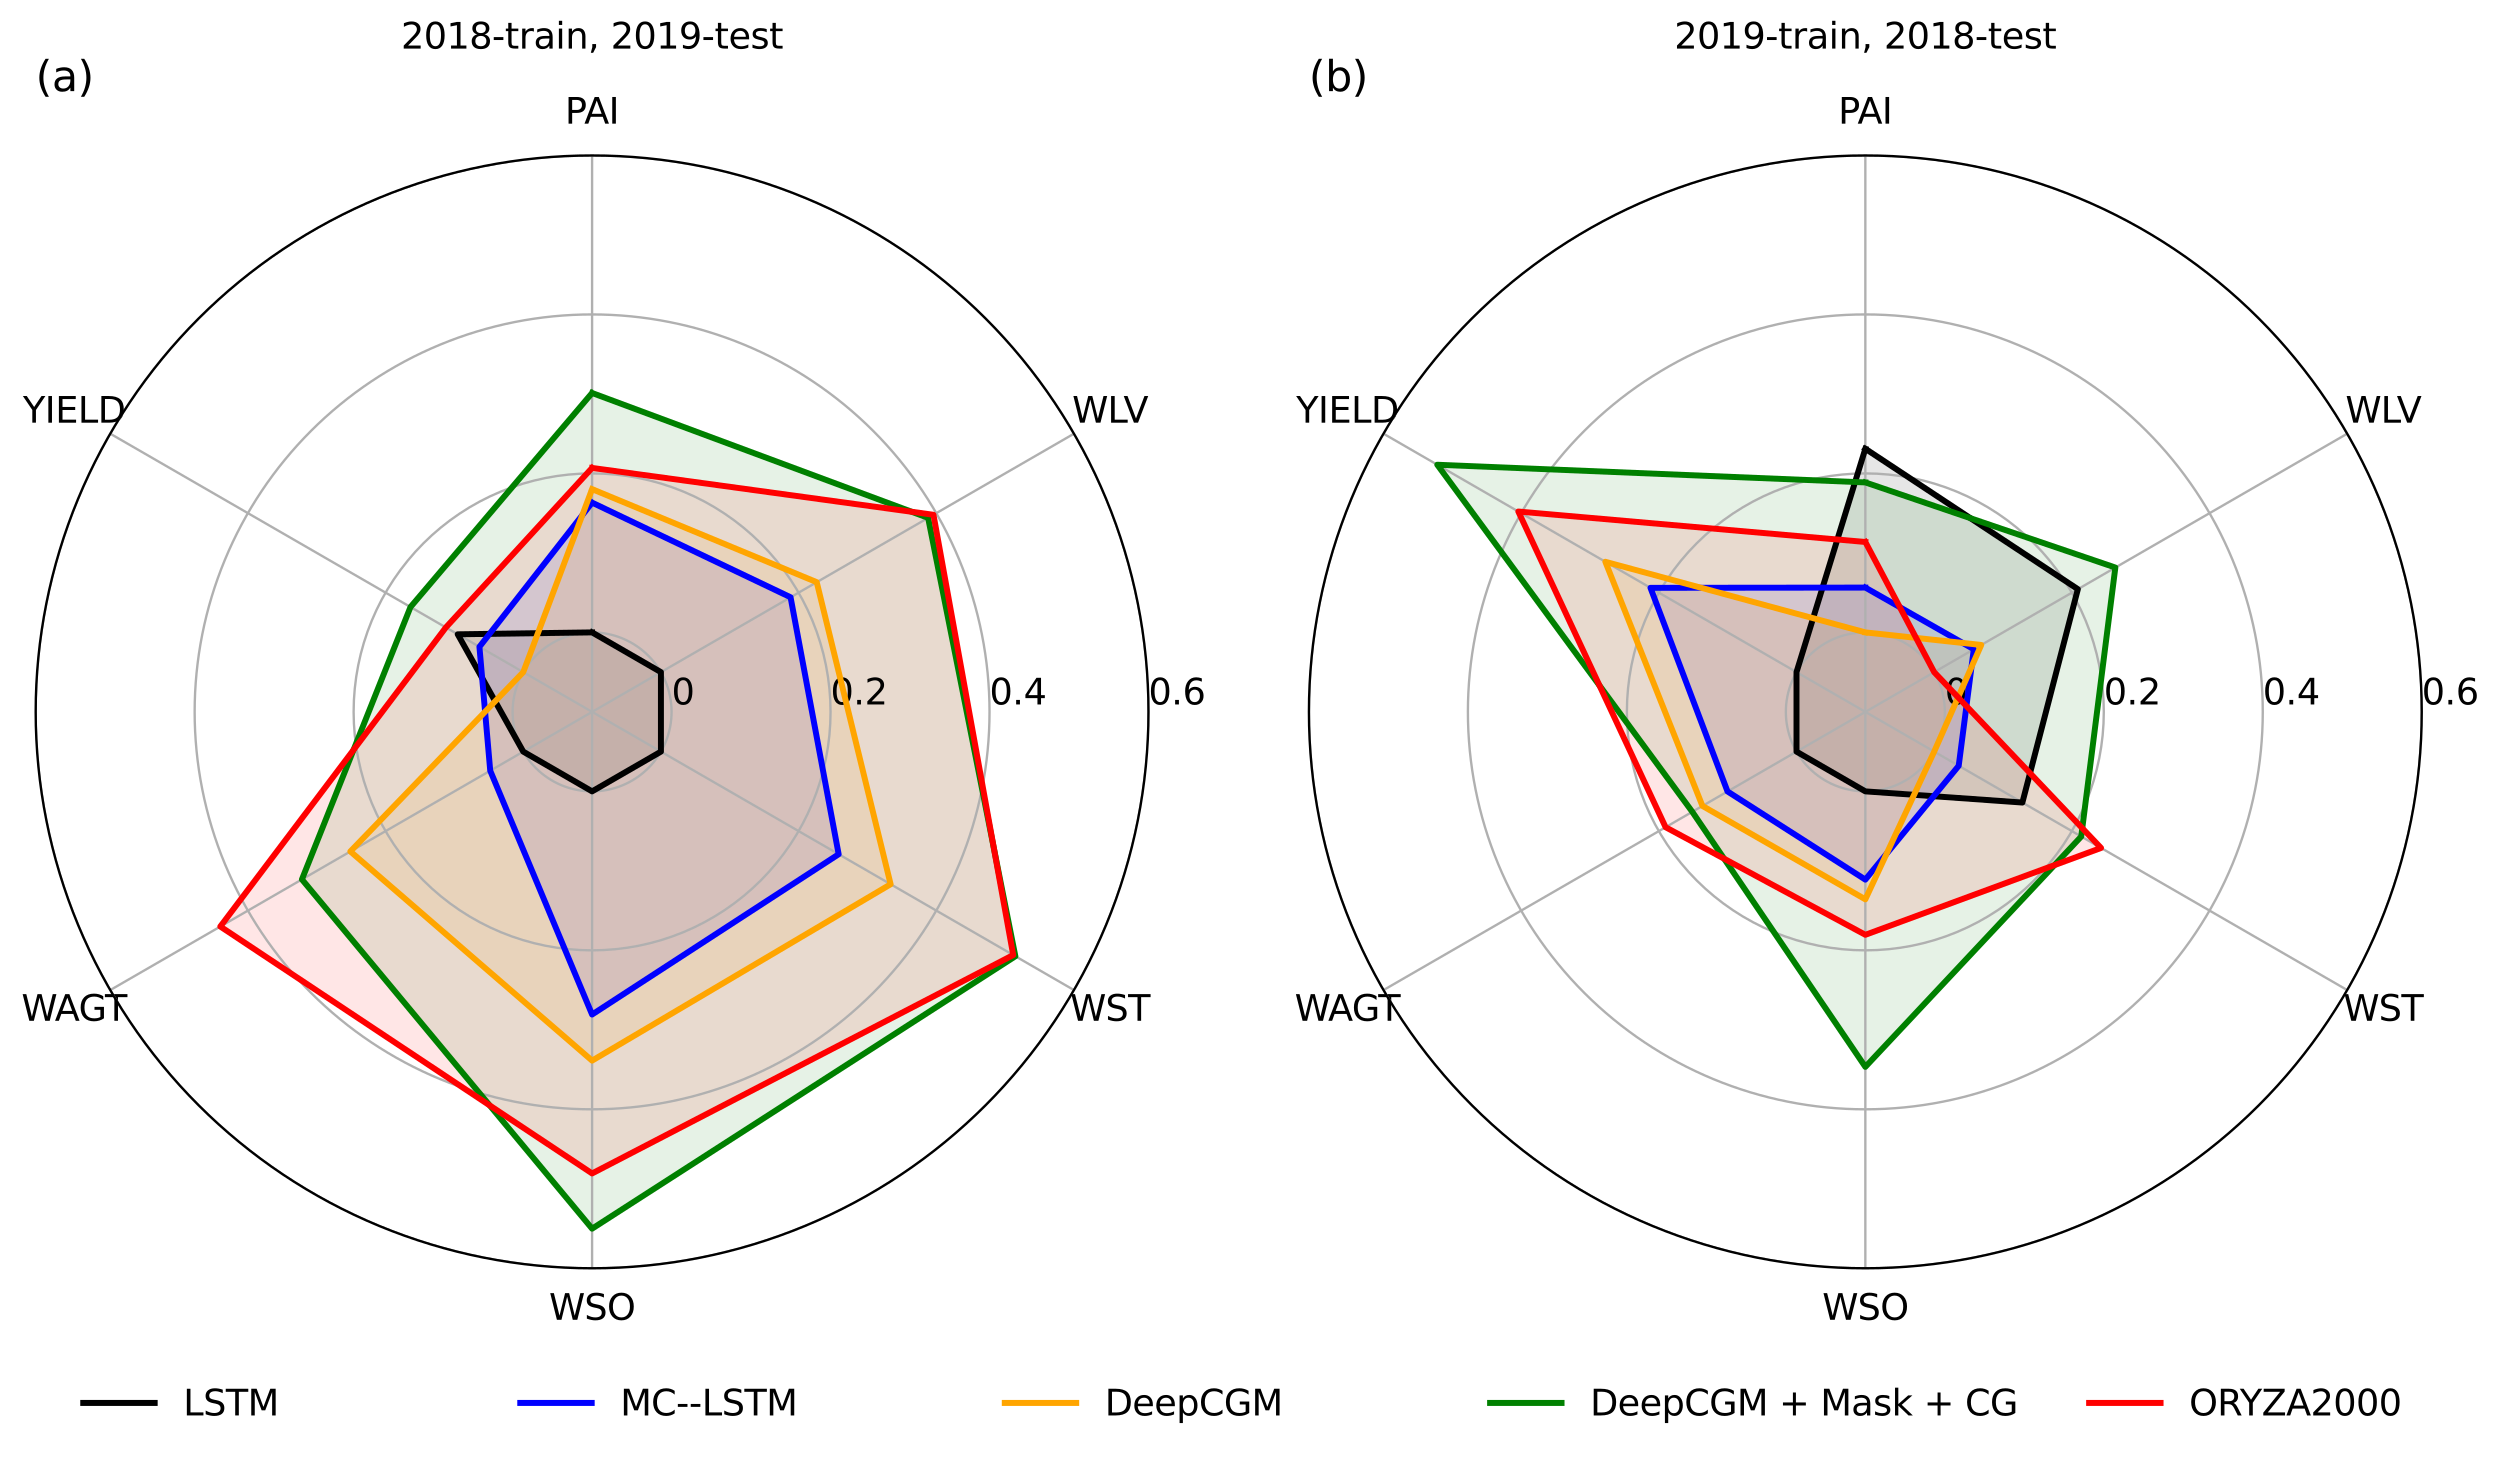 <?xml version="1.0" encoding="utf-8" standalone="no"?>
<!DOCTYPE svg PUBLIC "-//W3C//DTD SVG 1.1//EN"
  "http://www.w3.org/Graphics/SVG/1.1/DTD/svg11.dtd">
<svg xmlns:xlink="http://www.w3.org/1999/xlink" width="839.739pt" height="489.933pt" viewBox="0 0 839.739 489.933" xmlns="http://www.w3.org/2000/svg" version="1.1">
 <defs>
  <style type="text/css">*{stroke-linejoin: round; stroke-linecap: butt}</style>
 </defs>
 <g id="figure_1">
  <g id="patch_1">
   <path d="M -0 489.933 
L 839.739 489.933 
L 839.739 0 
L -0 0 
z
" style="fill: #ffffff"/>
  </g>
  <g id="axes_1">
   <g id="patch_2">
    <path d="M 385.775 239.117 
C 385.775 214.575 380.941 190.27 371.549 167.595 
C 362.156 144.921 348.389 124.317 331.035 106.962 
C 313.68 89.608 293.076 75.84 270.401 66.448 
C 247.726 57.056 223.422 52.221 198.879 52.221 
C 174.336 52.221 150.032 57.056 127.357 66.448 
C 104.682 75.84 84.078 89.608 66.724 106.962 
C 49.369 124.317 35.602 144.921 26.21 167.595 
C 16.818 190.27 11.983 214.575 11.983 239.117 
C 11.983 263.66 16.818 287.965 26.21 310.639 
C 35.602 333.314 49.369 353.918 66.724 371.273 
C 84.078 388.627 104.682 402.395 127.357 411.787 
C 150.032 421.179 174.336 426.013 198.879 426.013 
C 223.422 426.013 247.726 421.179 270.401 411.787 
C 293.076 402.395 313.68 388.627 331.035 371.273 
C 348.389 353.918 362.156 333.314 371.549 310.639 
C 380.941 287.965 385.775 263.66 385.775 239.117 
M 198.879 239.117 
C 198.879 239.117 198.879 239.117 198.879 239.117 
C 198.879 239.117 198.879 239.117 198.879 239.117 
C 198.879 239.117 198.879 239.117 198.879 239.117 
C 198.879 239.117 198.879 239.117 198.879 239.117 
C 198.879 239.117 198.879 239.117 198.879 239.117 
C 198.879 239.117 198.879 239.117 198.879 239.117 
C 198.879 239.117 198.879 239.117 198.879 239.117 
C 198.879 239.117 198.879 239.117 198.879 239.117 
C 198.879 239.117 198.879 239.117 198.879 239.117 
C 198.879 239.117 198.879 239.117 198.879 239.117 
C 198.879 239.117 198.879 239.117 198.879 239.117 
C 198.879 239.117 198.879 239.117 198.879 239.117 
C 198.879 239.117 198.879 239.117 198.879 239.117 
C 198.879 239.117 198.879 239.117 198.879 239.117 
C 198.879 239.117 198.879 239.117 198.879 239.117 
C 198.879 239.117 198.879 239.117 198.879 239.117 
z
" style="fill: #ffffff"/>
   </g>
   <g id="patch_3">
    <path d="M 198.879 212.418 
L 222.002 225.768 
L 222.002 252.467 
L 198.879 265.817 
L 175.757 252.467 
L 153.747 213.06 
z
" clip-path="url(#p1a1f781d5c)" style="opacity: 0.1; stroke: #000000; stroke-linejoin: miter"/>
   </g>
   <g id="patch_4">
    <path d="M 198.879 168.829 
L 265.55 200.625 
L 281.699 286.933 
L 198.879 340.773 
L 164.664 258.872 
L 161.038 217.27 
z
" clip-path="url(#p1a1f781d5c)" style="fill: #0000ff; opacity: 0.1; stroke: #0000ff; stroke-linejoin: miter"/>
   </g>
   <g id="patch_5">
    <path d="M 198.879 164.298 
L 274.336 195.552 
L 299.156 297.012 
L 198.879 356.257 
L 117.684 285.995 
L 175.757 225.768 
z
" clip-path="url(#p1a1f781d5c)" style="fill: #ffa500; opacity: 0.1; stroke: #ffa500; stroke-linejoin: miter"/>
   </g>
   <g id="patch_6">
    <path d="M 198.879 132.006 
L 311.751 173.951 
L 341.057 321.204 
L 198.879 412.703 
L 101.416 295.388 
L 137.883 203.901 
z
" clip-path="url(#p1a1f781d5c)" style="fill: #008000; opacity: 0.1; stroke: #008000; stroke-linejoin: miter"/>
   </g>
   <g id="patch_7">
    <path d="M 198.879 157.173 
L 313.55 172.912 
L 340.337 320.788 
L 198.879 394.152 
L 74.005 311.214 
L 149.762 210.759 
z
" clip-path="url(#p1a1f781d5c)" style="fill: #ff0000; opacity: 0.1; stroke: #ff0000; stroke-linejoin: miter"/>
   </g>
   <g id="matplotlib.axis_1">
    <g id="xtick_1">
     <g id="line2d_1">
      <path d="M 198.879 239.117 
L 198.879 52.221 
" clip-path="url(#p1a1f781d5c)" style="fill: none; stroke: #b0b0b0; stroke-width: 0.8; stroke-linecap: square"/>
     </g>
     <g id="text_1">
      <!-- PAI -->
      <g transform="translate(189.769 41.533) scale(0.12 -0.12)">
       <defs>
        <path id="DejaVuSans-50" d="M 1259 4147 
L 1259 2394 
L 2053 2394 
Q 2494 2394 2734 2622 
Q 2975 2850 2975 3272 
Q 2975 3691 2734 3919 
Q 2494 4147 2053 4147 
L 1259 4147 
z
M 628 4666 
L 2053 4666 
Q 2838 4666 3239 4311 
Q 3641 3956 3641 3272 
Q 3641 2581 3239 2228 
Q 2838 1875 2053 1875 
L 1259 1875 
L 1259 0 
L 628 0 
L 628 4666 
z
" transform="scale(0.016)"/>
        <path id="DejaVuSans-41" d="M 2188 4044 
L 1331 1722 
L 3047 1722 
L 2188 4044 
z
M 1831 4666 
L 2547 4666 
L 4325 0 
L 3669 0 
L 3244 1197 
L 1141 1197 
L 716 0 
L 50 0 
L 1831 4666 
z
" transform="scale(0.016)"/>
        <path id="DejaVuSans-49" d="M 628 4666 
L 1259 4666 
L 1259 0 
L 628 0 
L 628 4666 
z
" transform="scale(0.016)"/>
       </defs>
       <use xlink:href="#DejaVuSans-50"/>
       <use xlink:href="#DejaVuSans-41" transform="translate(53.928 0)"/>
       <use xlink:href="#DejaVuSans-49" transform="translate(122.336 0)"/>
      </g>
     </g>
    </g>
    <g id="xtick_2">
     <g id="line2d_2">
      <path d="M 198.879 239.117 
L 360.736 145.669 
" clip-path="url(#p1a1f781d5c)" style="fill: none; stroke: #b0b0b0; stroke-width: 0.8; stroke-linecap: square"/>
     </g>
     <g id="text_2">
      <!-- WLV -->
      <g transform="translate(360.14 141.981) scale(0.12 -0.12)">
       <defs>
        <path id="DejaVuSans-57" d="M 213 4666 
L 850 4666 
L 1831 722 
L 2809 4666 
L 3519 4666 
L 4500 722 
L 5478 4666 
L 6119 4666 
L 4947 0 
L 4153 0 
L 3169 4050 
L 2175 0 
L 1381 0 
L 213 4666 
z
" transform="scale(0.016)"/>
        <path id="DejaVuSans-4c" d="M 628 4666 
L 1259 4666 
L 1259 531 
L 3531 531 
L 3531 0 
L 628 0 
L 628 4666 
z
" transform="scale(0.016)"/>
        <path id="DejaVuSans-56" d="M 1831 0 
L 50 4666 
L 709 4666 
L 2188 738 
L 3669 4666 
L 4325 4666 
L 2547 0 
L 1831 0 
z
" transform="scale(0.016)"/>
       </defs>
       <use xlink:href="#DejaVuSans-57"/>
       <use xlink:href="#DejaVuSans-4c" transform="translate(98.877 0)"/>
       <use xlink:href="#DejaVuSans-56" transform="translate(143.59 0)"/>
      </g>
     </g>
    </g>
    <g id="xtick_3">
     <g id="line2d_3">
      <path d="M 198.879 239.117 
L 360.736 332.565 
" clip-path="url(#p1a1f781d5c)" style="fill: none; stroke: #b0b0b0; stroke-width: 0.8; stroke-linecap: square"/>
     </g>
     <g id="text_3">
      <!-- WST -->
      <g transform="translate(359.454 342.877) scale(0.12 -0.12)">
       <defs>
        <path id="DejaVuSans-53" d="M 3425 4513 
L 3425 3897 
Q 3066 4069 2747 4153 
Q 2428 4238 2131 4238 
Q 1616 4238 1336 4038 
Q 1056 3838 1056 3469 
Q 1056 3159 1242 3001 
Q 1428 2844 1947 2747 
L 2328 2669 
Q 3034 2534 3370 2195 
Q 3706 1856 3706 1288 
Q 3706 609 3251 259 
Q 2797 -91 1919 -91 
Q 1588 -91 1214 -16 
Q 841 59 441 206 
L 441 856 
Q 825 641 1194 531 
Q 1563 422 1919 422 
Q 2459 422 2753 634 
Q 3047 847 3047 1241 
Q 3047 1584 2836 1778 
Q 2625 1972 2144 2069 
L 1759 2144 
Q 1053 2284 737 2584 
Q 422 2884 422 3419 
Q 422 4038 858 4394 
Q 1294 4750 2059 4750 
Q 2388 4750 2728 4690 
Q 3069 4631 3425 4513 
z
" transform="scale(0.016)"/>
        <path id="DejaVuSans-54" d="M -19 4666 
L 3928 4666 
L 3928 4134 
L 2272 4134 
L 2272 0 
L 1638 0 
L 1638 4134 
L -19 4134 
L -19 4666 
z
" transform="scale(0.016)"/>
       </defs>
       <use xlink:href="#DejaVuSans-57"/>
       <use xlink:href="#DejaVuSans-53" transform="translate(98.877 0)"/>
       <use xlink:href="#DejaVuSans-54" transform="translate(162.354 0)"/>
      </g>
     </g>
    </g>
    <g id="xtick_4">
     <g id="line2d_4">
      <path d="M 198.879 239.117 
L 198.879 426.013 
" clip-path="url(#p1a1f781d5c)" style="fill: none; stroke: #b0b0b0; stroke-width: 0.8; stroke-linecap: square"/>
     </g>
     <g id="text_4">
      <!-- WSO -->
      <g transform="translate(184.414 443.325) scale(0.12 -0.12)">
       <defs>
        <path id="DejaVuSans-4f" d="M 2522 4238 
Q 1834 4238 1429 3725 
Q 1025 3213 1025 2328 
Q 1025 1447 1429 934 
Q 1834 422 2522 422 
Q 3209 422 3611 934 
Q 4013 1447 4013 2328 
Q 4013 3213 3611 3725 
Q 3209 4238 2522 4238 
z
M 2522 4750 
Q 3503 4750 4090 4092 
Q 4678 3434 4678 2328 
Q 4678 1225 4090 567 
Q 3503 -91 2522 -91 
Q 1538 -91 948 565 
Q 359 1222 359 2328 
Q 359 3434 948 4092 
Q 1538 4750 2522 4750 
z
" transform="scale(0.016)"/>
       </defs>
       <use xlink:href="#DejaVuSans-57"/>
       <use xlink:href="#DejaVuSans-53" transform="translate(98.877 0)"/>
       <use xlink:href="#DejaVuSans-4f" transform="translate(162.354 0)"/>
      </g>
     </g>
    </g>
    <g id="xtick_5">
     <g id="line2d_5">
      <path d="M 198.879 239.117 
L 37.022 332.565 
" clip-path="url(#p1a1f781d5c)" style="fill: none; stroke: #b0b0b0; stroke-width: 0.8; stroke-linecap: square"/>
     </g>
     <g id="text_5">
      <!-- WAGT -->
      <g transform="translate(7.2 342.877) scale(0.12 -0.12)">
       <defs>
        <path id="DejaVuSans-47" d="M 3809 666 
L 3809 1919 
L 2778 1919 
L 2778 2438 
L 4434 2438 
L 4434 434 
Q 4069 175 3628 42 
Q 3188 -91 2688 -91 
Q 1594 -91 976 548 
Q 359 1188 359 2328 
Q 359 3472 976 4111 
Q 1594 4750 2688 4750 
Q 3144 4750 3555 4637 
Q 3966 4525 4313 4306 
L 4313 3634 
Q 3963 3931 3569 4081 
Q 3175 4231 2741 4231 
Q 1884 4231 1454 3753 
Q 1025 3275 1025 2328 
Q 1025 1384 1454 906 
Q 1884 428 2741 428 
Q 3075 428 3337 486 
Q 3600 544 3809 666 
z
" transform="scale(0.016)"/>
       </defs>
       <use xlink:href="#DejaVuSans-57"/>
       <use xlink:href="#DejaVuSans-41" transform="translate(93.377 0)"/>
       <use xlink:href="#DejaVuSans-47" transform="translate(160.035 0)"/>
       <use xlink:href="#DejaVuSans-54" transform="translate(233.9 0)"/>
      </g>
     </g>
    </g>
    <g id="xtick_6">
     <g id="line2d_6">
      <path d="M 198.879 239.117 
L 37.022 145.669 
" clip-path="url(#p1a1f781d5c)" style="fill: none; stroke: #b0b0b0; stroke-width: 0.8; stroke-linecap: square"/>
     </g>
     <g id="text_6">
      <!-- YIELD -->
      <g transform="translate(7.709 141.981) scale(0.12 -0.12)">
       <defs>
        <path id="DejaVuSans-59" d="M -13 4666 
L 666 4666 
L 1959 2747 
L 3244 4666 
L 3922 4666 
L 2272 2222 
L 2272 0 
L 1638 0 
L 1638 2222 
L -13 4666 
z
" transform="scale(0.016)"/>
        <path id="DejaVuSans-45" d="M 628 4666 
L 3578 4666 
L 3578 4134 
L 1259 4134 
L 1259 2753 
L 3481 2753 
L 3481 2222 
L 1259 2222 
L 1259 531 
L 3634 531 
L 3634 0 
L 628 0 
L 628 4666 
z
" transform="scale(0.016)"/>
        <path id="DejaVuSans-44" d="M 1259 4147 
L 1259 519 
L 2022 519 
Q 2988 519 3436 956 
Q 3884 1394 3884 2338 
Q 3884 3275 3436 3711 
Q 2988 4147 2022 4147 
L 1259 4147 
z
M 628 4666 
L 1925 4666 
Q 3281 4666 3915 4102 
Q 4550 3538 4550 2338 
Q 4550 1131 3912 565 
Q 3275 0 1925 0 
L 628 0 
L 628 4666 
z
" transform="scale(0.016)"/>
       </defs>
       <use xlink:href="#DejaVuSans-59"/>
       <use xlink:href="#DejaVuSans-49" transform="translate(61.084 0)"/>
       <use xlink:href="#DejaVuSans-45" transform="translate(90.576 0)"/>
       <use xlink:href="#DejaVuSans-4c" transform="translate(153.76 0)"/>
       <use xlink:href="#DejaVuSans-44" transform="translate(209.473 0)"/>
      </g>
     </g>
    </g>
   </g>
   <g id="matplotlib.axis_2">
    <g id="ytick_1">
     <g id="line2d_7">
      <path d="M 198.879 239.117 
C 198.879 239.117 198.879 239.117 198.879 239.117 
C 198.879 239.117 198.879 239.117 198.879 239.117 
C 198.879 239.117 198.879 239.117 198.879 239.117 
C 198.879 239.117 198.879 239.117 198.879 239.117 
C 198.879 239.117 198.879 239.117 198.879 239.117 
C 198.879 239.117 198.879 239.117 198.879 239.117 
C 198.879 239.117 198.879 239.117 198.879 239.117 
C 198.879 239.117 198.879 239.117 198.879 239.117 
C 198.879 239.117 198.879 239.117 198.879 239.117 
C 198.879 239.117 198.879 239.117 198.879 239.117 
C 198.879 239.117 198.879 239.117 198.879 239.117 
C 198.879 239.117 198.879 239.117 198.879 239.117 
C 198.879 239.117 198.879 239.117 198.879 239.117 
C 198.879 239.117 198.879 239.117 198.879 239.117 
C 198.879 239.117 198.879 239.117 198.879 239.117 
C 198.879 239.117 198.879 239.117 198.879 239.117 
" clip-path="url(#p1a1f781d5c)" style="fill: none; stroke: #b0b0b0; stroke-width: 0.8; stroke-linecap: square"/>
     </g>
    </g>
    <g id="ytick_2">
     <g id="line2d_8">
      <path d="M 198.879 212.418 
C 202.385 212.418 205.857 213.109 209.097 214.45 
C 212.336 215.792 215.279 217.759 217.759 220.238 
C 220.238 222.717 222.204 225.661 223.546 228.9 
C 224.888 232.139 225.579 235.611 225.579 239.117 
C 225.579 242.624 224.888 246.096 223.546 249.335 
C 222.204 252.574 220.238 255.518 217.759 257.997 
C 215.279 260.476 212.336 262.443 209.097 263.785 
C 205.857 265.126 202.385 265.817 198.879 265.817 
C 195.373 265.817 191.901 265.126 188.662 263.785 
C 185.422 262.443 182.479 260.476 180 257.997 
C 177.521 255.518 175.554 252.574 174.212 249.335 
C 172.87 246.096 172.18 242.624 172.18 239.117 
C 172.18 235.611 172.87 232.139 174.212 228.9 
C 175.554 225.661 177.521 222.717 180 220.238 
C 182.479 217.759 185.422 215.792 188.662 214.45 
C 191.901 213.109 195.373 212.418 198.879 212.418 
" clip-path="url(#p1a1f781d5c)" style="fill: none; stroke: #b0b0b0; stroke-width: 0.8; stroke-linecap: square"/>
     </g>
     <g id="text_7">
      <!-- 0 -->
      <g transform="translate(225.579 236.622) scale(0.12 -0.12)">
       <defs>
        <path id="DejaVuSans-30" d="M 2034 4250 
Q 1547 4250 1301 3770 
Q 1056 3291 1056 2328 
Q 1056 1369 1301 889 
Q 1547 409 2034 409 
Q 2525 409 2770 889 
Q 3016 1369 3016 2328 
Q 3016 3291 2770 3770 
Q 2525 4250 2034 4250 
z
M 2034 4750 
Q 2819 4750 3233 4129 
Q 3647 3509 3647 2328 
Q 3647 1150 3233 529 
Q 2819 -91 2034 -91 
Q 1250 -91 836 529 
Q 422 1150 422 2328 
Q 422 3509 836 4129 
Q 1250 4750 2034 4750 
z
" transform="scale(0.016)"/>
       </defs>
       <use xlink:href="#DejaVuSans-30"/>
      </g>
     </g>
    </g>
    <g id="ytick_3">
     <g id="line2d_9">
      <path d="M 198.879 159.019 
C 209.398 159.019 219.814 161.091 229.531 165.116 
C 239.249 169.142 248.08 175.042 255.517 182.479 
C 262.955 189.917 268.855 198.747 272.88 208.465 
C 276.906 218.183 278.977 228.599 278.977 239.117 
C 278.977 249.636 276.906 260.052 272.88 269.77 
C 268.855 279.488 262.955 288.318 255.517 295.756 
C 248.08 303.193 239.249 309.093 229.531 313.119 
C 219.814 317.144 209.398 319.216 198.879 319.216 
C 188.361 319.216 177.945 317.144 168.227 313.119 
C 158.509 309.093 149.679 303.193 142.241 295.756 
C 134.803 288.318 128.903 279.488 124.878 269.77 
C 120.853 260.052 118.781 249.636 118.781 239.117 
C 118.781 228.599 120.853 218.183 124.878 208.465 
C 128.903 198.747 134.803 189.917 142.241 182.479 
C 149.679 175.042 158.509 169.142 168.227 165.116 
C 177.945 161.091 188.361 159.019 198.879 159.019 
" clip-path="url(#p1a1f781d5c)" style="fill: none; stroke: #b0b0b0; stroke-width: 0.8; stroke-linecap: square"/>
     </g>
     <g id="text_8">
      <!-- 0.2 -->
      <g transform="translate(278.977 236.622) scale(0.12 -0.12)">
       <defs>
        <path id="DejaVuSans-2e" d="M 684 794 
L 1344 794 
L 1344 0 
L 684 0 
L 684 794 
z
" transform="scale(0.016)"/>
        <path id="DejaVuSans-32" d="M 1228 531 
L 3431 531 
L 3431 0 
L 469 0 
L 469 531 
Q 828 903 1448 1529 
Q 2069 2156 2228 2338 
Q 2531 2678 2651 2914 
Q 2772 3150 2772 3378 
Q 2772 3750 2511 3984 
Q 2250 4219 1831 4219 
Q 1534 4219 1204 4116 
Q 875 4013 500 3803 
L 500 4441 
Q 881 4594 1212 4672 
Q 1544 4750 1819 4750 
Q 2544 4750 2975 4387 
Q 3406 4025 3406 3419 
Q 3406 3131 3298 2873 
Q 3191 2616 2906 2266 
Q 2828 2175 2409 1742 
Q 1991 1309 1228 531 
z
" transform="scale(0.016)"/>
       </defs>
       <use xlink:href="#DejaVuSans-30"/>
       <use xlink:href="#DejaVuSans-2e" transform="translate(63.623 0)"/>
       <use xlink:href="#DejaVuSans-32" transform="translate(95.41 0)"/>
      </g>
     </g>
    </g>
    <g id="ytick_4">
     <g id="line2d_10">
      <path d="M 198.879 105.62 
C 216.41 105.62 233.77 109.074 249.966 115.782 
C 266.163 122.491 280.88 132.325 293.276 144.721 
C 305.672 157.117 315.506 171.834 322.214 188.03 
C 328.923 204.227 332.376 221.587 332.376 239.117 
C 332.376 256.648 328.923 274.008 322.214 290.205 
C 315.506 306.401 305.672 321.118 293.276 333.514 
C 280.88 345.91 266.163 355.744 249.966 362.453 
C 233.77 369.161 216.41 372.615 198.879 372.615 
C 181.348 372.615 163.988 369.161 147.792 362.453 
C 131.596 355.744 116.878 345.91 104.482 333.514 
C 92.086 321.118 82.253 306.401 75.544 290.205 
C 68.835 274.008 65.382 256.648 65.382 239.117 
C 65.382 221.587 68.835 204.227 75.544 188.03 
C 82.253 171.834 92.086 157.117 104.482 144.721 
C 116.878 132.325 131.596 122.491 147.792 115.782 
C 163.988 109.074 181.348 105.62 198.879 105.62 
" clip-path="url(#p1a1f781d5c)" style="fill: none; stroke: #b0b0b0; stroke-width: 0.8; stroke-linecap: square"/>
     </g>
     <g id="text_9">
      <!-- 0.4 -->
      <g transform="translate(332.376 236.622) scale(0.12 -0.12)">
       <defs>
        <path id="DejaVuSans-34" d="M 2419 4116 
L 825 1625 
L 2419 1625 
L 2419 4116 
z
M 2253 4666 
L 3047 4666 
L 3047 1625 
L 3713 1625 
L 3713 1100 
L 3047 1100 
L 3047 0 
L 2419 0 
L 2419 1100 
L 313 1100 
L 313 1709 
L 2253 4666 
z
" transform="scale(0.016)"/>
       </defs>
       <use xlink:href="#DejaVuSans-30"/>
       <use xlink:href="#DejaVuSans-2e" transform="translate(63.623 0)"/>
       <use xlink:href="#DejaVuSans-34" transform="translate(95.41 0)"/>
      </g>
     </g>
    </g>
    <g id="ytick_5">
     <g id="line2d_11">
      <path d="M 198.879 52.221 
C 223.422 52.221 247.726 57.056 270.401 66.448 
C 293.076 75.84 313.68 89.608 331.035 106.962 
C 348.389 124.317 362.156 144.921 371.549 167.595 
C 380.941 190.27 385.775 214.575 385.775 239.117 
C 385.775 263.66 380.941 287.965 371.549 310.639 
C 362.156 333.314 348.389 353.918 331.035 371.273 
C 313.68 388.627 293.076 402.395 270.401 411.787 
C 247.726 421.179 223.422 426.013 198.879 426.013 
C 174.336 426.013 150.032 421.179 127.357 411.787 
C 104.682 402.395 84.078 388.627 66.724 371.273 
C 49.369 353.918 35.602 333.314 26.21 310.639 
C 16.818 287.965 11.983 263.66 11.983 239.117 
C 11.983 214.575 16.818 190.27 26.21 167.595 
C 35.602 144.921 49.369 124.317 66.724 106.962 
C 84.078 89.608 104.682 75.84 127.357 66.448 
C 150.032 57.056 174.336 52.221 198.879 52.221 
" clip-path="url(#p1a1f781d5c)" style="fill: none; stroke: #b0b0b0; stroke-width: 0.8; stroke-linecap: square"/>
     </g>
     <g id="text_10">
      <!-- 0.6 -->
      <g transform="translate(385.775 236.622) scale(0.12 -0.12)">
       <defs>
        <path id="DejaVuSans-36" d="M 2113 2584 
Q 1688 2584 1439 2293 
Q 1191 2003 1191 1497 
Q 1191 994 1439 701 
Q 1688 409 2113 409 
Q 2538 409 2786 701 
Q 3034 994 3034 1497 
Q 3034 2003 2786 2293 
Q 2538 2584 2113 2584 
z
M 3366 4563 
L 3366 3988 
Q 3128 4100 2886 4159 
Q 2644 4219 2406 4219 
Q 1781 4219 1451 3797 
Q 1122 3375 1075 2522 
Q 1259 2794 1537 2939 
Q 1816 3084 2150 3084 
Q 2853 3084 3261 2657 
Q 3669 2231 3669 1497 
Q 3669 778 3244 343 
Q 2819 -91 2113 -91 
Q 1303 -91 875 529 
Q 447 1150 447 2328 
Q 447 3434 972 4092 
Q 1497 4750 2381 4750 
Q 2619 4750 2861 4703 
Q 3103 4656 3366 4563 
z
" transform="scale(0.016)"/>
       </defs>
       <use xlink:href="#DejaVuSans-30"/>
       <use xlink:href="#DejaVuSans-2e" transform="translate(63.623 0)"/>
       <use xlink:href="#DejaVuSans-36" transform="translate(95.41 0)"/>
      </g>
     </g>
    </g>
   </g>
   <g id="line2d_12">
    <path d="M 198.879 212.418 
L 222.002 225.768 
L 222.002 252.467 
L 198.879 265.817 
L 175.757 252.467 
L 153.747 213.06 
L 198.879 212.418 
" clip-path="url(#p1a1f781d5c)" style="fill: none; stroke: #000000; stroke-width: 2; stroke-linecap: square"/>
   </g>
   <g id="line2d_13">
    <path d="M 198.879 168.829 
L 265.55 200.625 
L 281.699 286.933 
L 198.879 340.773 
L 164.664 258.872 
L 161.038 217.27 
L 198.879 168.829 
" clip-path="url(#p1a1f781d5c)" style="fill: none; stroke: #0000ff; stroke-width: 2; stroke-linecap: square"/>
   </g>
   <g id="line2d_14">
    <path d="M 198.879 164.298 
L 274.336 195.552 
L 299.156 297.012 
L 198.879 356.257 
L 117.684 285.995 
L 175.757 225.768 
L 198.879 164.298 
" clip-path="url(#p1a1f781d5c)" style="fill: none; stroke: #ffa500; stroke-width: 2; stroke-linecap: square"/>
   </g>
   <g id="line2d_15">
    <path d="M 198.879 132.006 
L 311.751 173.951 
L 341.057 321.204 
L 198.879 412.703 
L 101.416 295.388 
L 137.883 203.901 
L 198.879 132.006 
" clip-path="url(#p1a1f781d5c)" style="fill: none; stroke: #008000; stroke-width: 2; stroke-linecap: square"/>
   </g>
   <g id="line2d_16">
    <path d="M 198.879 157.173 
L 313.55 172.912 
L 340.337 320.788 
L 198.879 394.152 
L 74.005 311.214 
L 149.762 210.759 
L 198.879 157.173 
" clip-path="url(#p1a1f781d5c)" style="fill: none; stroke: #ff0000; stroke-width: 2; stroke-linecap: square"/>
   </g>
   <g id="patch_8">
    <path d="M 198.879 52.221 
C 174.336 52.221 150.032 57.056 127.357 66.448 
C 104.682 75.84 84.078 89.608 66.724 106.962 
C 49.369 124.317 35.602 144.921 26.21 167.595 
C 16.818 190.27 11.983 214.575 11.983 239.117 
C 11.983 263.66 16.818 287.965 26.21 310.639 
C 35.602 333.314 49.369 353.918 66.724 371.273 
C 84.078 388.627 104.682 402.395 127.357 411.787 
C 150.032 421.179 174.336 426.013 198.879 426.013 
C 223.422 426.013 247.726 421.179 270.401 411.787 
C 293.076 402.395 313.68 388.627 331.035 371.273 
C 348.389 353.918 362.156 333.314 371.549 310.639 
C 380.941 287.965 385.775 263.66 385.775 239.117 
C 385.775 214.575 380.941 190.27 371.549 167.595 
C 362.156 144.921 348.389 124.317 331.035 106.962 
C 313.68 89.608 293.076 75.84 270.401 66.448 
C 247.726 57.056 223.422 52.221 198.879 52.221 
" style="fill: none; stroke: #000000; stroke-width: 0.8; stroke-linejoin: miter; stroke-linecap: square"/>
   </g>
   <g id="text_11">
    <!-- (a) -->
    <g transform="translate(11.983 30.62) scale(0.14 -0.14)">
     <defs>
      <path id="DejaVuSans-28" d="M 1984 4856 
Q 1566 4138 1362 3434 
Q 1159 2731 1159 2009 
Q 1159 1288 1364 580 
Q 1569 -128 1984 -844 
L 1484 -844 
Q 1016 -109 783 600 
Q 550 1309 550 2009 
Q 550 2706 781 3412 
Q 1013 4119 1484 4856 
L 1984 4856 
z
" transform="scale(0.016)"/>
      <path id="DejaVuSans-61" d="M 2194 1759 
Q 1497 1759 1228 1600 
Q 959 1441 959 1056 
Q 959 750 1161 570 
Q 1363 391 1709 391 
Q 2188 391 2477 730 
Q 2766 1069 2766 1631 
L 2766 1759 
L 2194 1759 
z
M 3341 1997 
L 3341 0 
L 2766 0 
L 2766 531 
Q 2569 213 2275 61 
Q 1981 -91 1556 -91 
Q 1019 -91 701 211 
Q 384 513 384 1019 
Q 384 1609 779 1909 
Q 1175 2209 1959 2209 
L 2766 2209 
L 2766 2266 
Q 2766 2663 2505 2880 
Q 2244 3097 1772 3097 
Q 1472 3097 1187 3025 
Q 903 2953 641 2809 
L 641 3341 
Q 956 3463 1253 3523 
Q 1550 3584 1831 3584 
Q 2591 3584 2966 3190 
Q 3341 2797 3341 1997 
z
" transform="scale(0.016)"/>
      <path id="DejaVuSans-29" d="M 513 4856 
L 1013 4856 
Q 1481 4119 1714 3412 
Q 1947 2706 1947 2009 
Q 1947 1309 1714 600 
Q 1481 -109 1013 -844 
L 513 -844 
Q 928 -128 1133 580 
Q 1338 1288 1338 2009 
Q 1338 2731 1133 3434 
Q 928 4138 513 4856 
z
" transform="scale(0.016)"/>
     </defs>
     <use xlink:href="#DejaVuSans-28"/>
     <use xlink:href="#DejaVuSans-61" transform="translate(39.014 0)"/>
     <use xlink:href="#DejaVuSans-29" transform="translate(100.293 0)"/>
    </g>
   </g>
   <g id="text_12">
    <!-- 2018-train, 2019-test -->
    <g transform="translate(134.709 16.318) scale(0.12 -0.12)">
     <defs>
      <path id="DejaVuSans-31" d="M 794 531 
L 1825 531 
L 1825 4091 
L 703 3866 
L 703 4441 
L 1819 4666 
L 2450 4666 
L 2450 531 
L 3481 531 
L 3481 0 
L 794 0 
L 794 531 
z
" transform="scale(0.016)"/>
      <path id="DejaVuSans-38" d="M 2034 2216 
Q 1584 2216 1326 1975 
Q 1069 1734 1069 1313 
Q 1069 891 1326 650 
Q 1584 409 2034 409 
Q 2484 409 2743 651 
Q 3003 894 3003 1313 
Q 3003 1734 2745 1975 
Q 2488 2216 2034 2216 
z
M 1403 2484 
Q 997 2584 770 2862 
Q 544 3141 544 3541 
Q 544 4100 942 4425 
Q 1341 4750 2034 4750 
Q 2731 4750 3128 4425 
Q 3525 4100 3525 3541 
Q 3525 3141 3298 2862 
Q 3072 2584 2669 2484 
Q 3125 2378 3379 2068 
Q 3634 1759 3634 1313 
Q 3634 634 3220 271 
Q 2806 -91 2034 -91 
Q 1263 -91 848 271 
Q 434 634 434 1313 
Q 434 1759 690 2068 
Q 947 2378 1403 2484 
z
M 1172 3481 
Q 1172 3119 1398 2916 
Q 1625 2713 2034 2713 
Q 2441 2713 2670 2916 
Q 2900 3119 2900 3481 
Q 2900 3844 2670 4047 
Q 2441 4250 2034 4250 
Q 1625 4250 1398 4047 
Q 1172 3844 1172 3481 
z
" transform="scale(0.016)"/>
      <path id="DejaVuSans-2d" d="M 313 2009 
L 1997 2009 
L 1997 1497 
L 313 1497 
L 313 2009 
z
" transform="scale(0.016)"/>
      <path id="DejaVuSans-74" d="M 1172 4494 
L 1172 3500 
L 2356 3500 
L 2356 3053 
L 1172 3053 
L 1172 1153 
Q 1172 725 1289 603 
Q 1406 481 1766 481 
L 2356 481 
L 2356 0 
L 1766 0 
Q 1100 0 847 248 
Q 594 497 594 1153 
L 594 3053 
L 172 3053 
L 172 3500 
L 594 3500 
L 594 4494 
L 1172 4494 
z
" transform="scale(0.016)"/>
      <path id="DejaVuSans-72" d="M 2631 2963 
Q 2534 3019 2420 3045 
Q 2306 3072 2169 3072 
Q 1681 3072 1420 2755 
Q 1159 2438 1159 1844 
L 1159 0 
L 581 0 
L 581 3500 
L 1159 3500 
L 1159 2956 
Q 1341 3275 1631 3429 
Q 1922 3584 2338 3584 
Q 2397 3584 2469 3576 
Q 2541 3569 2628 3553 
L 2631 2963 
z
" transform="scale(0.016)"/>
      <path id="DejaVuSans-69" d="M 603 3500 
L 1178 3500 
L 1178 0 
L 603 0 
L 603 3500 
z
M 603 4863 
L 1178 4863 
L 1178 4134 
L 603 4134 
L 603 4863 
z
" transform="scale(0.016)"/>
      <path id="DejaVuSans-6e" d="M 3513 2113 
L 3513 0 
L 2938 0 
L 2938 2094 
Q 2938 2591 2744 2837 
Q 2550 3084 2163 3084 
Q 1697 3084 1428 2787 
Q 1159 2491 1159 1978 
L 1159 0 
L 581 0 
L 581 3500 
L 1159 3500 
L 1159 2956 
Q 1366 3272 1645 3428 
Q 1925 3584 2291 3584 
Q 2894 3584 3203 3211 
Q 3513 2838 3513 2113 
z
" transform="scale(0.016)"/>
      <path id="DejaVuSans-2c" d="M 750 794 
L 1409 794 
L 1409 256 
L 897 -744 
L 494 -744 
L 750 256 
L 750 794 
z
" transform="scale(0.016)"/>
      <path id="DejaVuSans-20" transform="scale(0.016)"/>
      <path id="DejaVuSans-39" d="M 703 97 
L 703 672 
Q 941 559 1184 500 
Q 1428 441 1663 441 
Q 2288 441 2617 861 
Q 2947 1281 2994 2138 
Q 2813 1869 2534 1725 
Q 2256 1581 1919 1581 
Q 1219 1581 811 2004 
Q 403 2428 403 3163 
Q 403 3881 828 4315 
Q 1253 4750 1959 4750 
Q 2769 4750 3195 4129 
Q 3622 3509 3622 2328 
Q 3622 1225 3098 567 
Q 2575 -91 1691 -91 
Q 1453 -91 1209 -44 
Q 966 3 703 97 
z
M 1959 2075 
Q 2384 2075 2632 2365 
Q 2881 2656 2881 3163 
Q 2881 3666 2632 3958 
Q 2384 4250 1959 4250 
Q 1534 4250 1286 3958 
Q 1038 3666 1038 3163 
Q 1038 2656 1286 2365 
Q 1534 2075 1959 2075 
z
" transform="scale(0.016)"/>
      <path id="DejaVuSans-65" d="M 3597 1894 
L 3597 1613 
L 953 1613 
Q 991 1019 1311 708 
Q 1631 397 2203 397 
Q 2534 397 2845 478 
Q 3156 559 3463 722 
L 3463 178 
Q 3153 47 2828 -22 
Q 2503 -91 2169 -91 
Q 1331 -91 842 396 
Q 353 884 353 1716 
Q 353 2575 817 3079 
Q 1281 3584 2069 3584 
Q 2775 3584 3186 3129 
Q 3597 2675 3597 1894 
z
M 3022 2063 
Q 3016 2534 2758 2815 
Q 2500 3097 2075 3097 
Q 1594 3097 1305 2825 
Q 1016 2553 972 2059 
L 3022 2063 
z
" transform="scale(0.016)"/>
      <path id="DejaVuSans-73" d="M 2834 3397 
L 2834 2853 
Q 2591 2978 2328 3040 
Q 2066 3103 1784 3103 
Q 1356 3103 1142 2972 
Q 928 2841 928 2578 
Q 928 2378 1081 2264 
Q 1234 2150 1697 2047 
L 1894 2003 
Q 2506 1872 2764 1633 
Q 3022 1394 3022 966 
Q 3022 478 2636 193 
Q 2250 -91 1575 -91 
Q 1294 -91 989 -36 
Q 684 19 347 128 
L 347 722 
Q 666 556 975 473 
Q 1284 391 1588 391 
Q 1994 391 2212 530 
Q 2431 669 2431 922 
Q 2431 1156 2273 1281 
Q 2116 1406 1581 1522 
L 1381 1569 
Q 847 1681 609 1914 
Q 372 2147 372 2553 
Q 372 3047 722 3315 
Q 1072 3584 1716 3584 
Q 2034 3584 2315 3537 
Q 2597 3491 2834 3397 
z
" transform="scale(0.016)"/>
     </defs>
     <use xlink:href="#DejaVuSans-32"/>
     <use xlink:href="#DejaVuSans-30" transform="translate(63.623 0)"/>
     <use xlink:href="#DejaVuSans-31" transform="translate(127.246 0)"/>
     <use xlink:href="#DejaVuSans-38" transform="translate(190.869 0)"/>
     <use xlink:href="#DejaVuSans-2d" transform="translate(254.492 0)"/>
     <use xlink:href="#DejaVuSans-74" transform="translate(290.576 0)"/>
     <use xlink:href="#DejaVuSans-72" transform="translate(329.785 0)"/>
     <use xlink:href="#DejaVuSans-61" transform="translate(370.898 0)"/>
     <use xlink:href="#DejaVuSans-69" transform="translate(432.178 0)"/>
     <use xlink:href="#DejaVuSans-6e" transform="translate(459.961 0)"/>
     <use xlink:href="#DejaVuSans-2c" transform="translate(523.34 0)"/>
     <use xlink:href="#DejaVuSans-20" transform="translate(555.127 0)"/>
     <use xlink:href="#DejaVuSans-32" transform="translate(586.914 0)"/>
     <use xlink:href="#DejaVuSans-30" transform="translate(650.537 0)"/>
     <use xlink:href="#DejaVuSans-31" transform="translate(714.16 0)"/>
     <use xlink:href="#DejaVuSans-39" transform="translate(777.783 0)"/>
     <use xlink:href="#DejaVuSans-2d" transform="translate(841.406 0)"/>
     <use xlink:href="#DejaVuSans-74" transform="translate(877.49 0)"/>
     <use xlink:href="#DejaVuSans-65" transform="translate(916.699 0)"/>
     <use xlink:href="#DejaVuSans-73" transform="translate(978.223 0)"/>
     <use xlink:href="#DejaVuSans-74" transform="translate(1030.322 0)"/>
    </g>
   </g>
  </g>
  <g id="axes_2">
   <g id="patch_9">
    <path d="M 813.455 239.117 
C 813.455 214.575 808.621 190.27 799.229 167.595 
C 789.836 144.921 776.069 124.317 758.715 106.962 
C 741.36 89.608 720.756 75.84 698.081 66.448 
C 675.406 57.056 651.102 52.221 626.559 52.221 
C 602.016 52.221 577.712 57.056 555.037 66.448 
C 532.362 75.84 511.758 89.608 494.404 106.962 
C 477.049 124.317 463.282 144.921 453.89 167.595 
C 444.498 190.27 439.663 214.575 439.663 239.117 
C 439.663 263.66 444.498 287.965 453.89 310.639 
C 463.282 333.314 477.049 353.918 494.404 371.273 
C 511.758 388.627 532.362 402.395 555.037 411.787 
C 577.712 421.179 602.016 426.013 626.559 426.013 
C 651.102 426.013 675.406 421.179 698.081 411.787 
C 720.756 402.395 741.36 388.627 758.715 371.273 
C 776.069 353.918 789.836 333.314 799.229 310.639 
C 808.621 287.965 813.455 263.66 813.455 239.117 
M 626.559 239.117 
C 626.559 239.117 626.559 239.117 626.559 239.117 
C 626.559 239.117 626.559 239.117 626.559 239.117 
C 626.559 239.117 626.559 239.117 626.559 239.117 
C 626.559 239.117 626.559 239.117 626.559 239.117 
C 626.559 239.117 626.559 239.117 626.559 239.117 
C 626.559 239.117 626.559 239.117 626.559 239.117 
C 626.559 239.117 626.559 239.117 626.559 239.117 
C 626.559 239.117 626.559 239.117 626.559 239.117 
C 626.559 239.117 626.559 239.117 626.559 239.117 
C 626.559 239.117 626.559 239.117 626.559 239.117 
C 626.559 239.117 626.559 239.117 626.559 239.117 
C 626.559 239.117 626.559 239.117 626.559 239.117 
C 626.559 239.117 626.559 239.117 626.559 239.117 
C 626.559 239.117 626.559 239.117 626.559 239.117 
C 626.559 239.117 626.559 239.117 626.559 239.117 
C 626.559 239.117 626.559 239.117 626.559 239.117 
z
" style="fill: #ffffff"/>
   </g>
   <g id="patch_10">
    <path d="M 626.559 150.734 
L 697.944 197.903 
L 679.31 269.573 
L 626.559 265.817 
L 603.437 252.467 
L 603.437 225.768 
z
" clip-path="url(#pee2f980024)" style="opacity: 0.1; stroke: #000000; stroke-linejoin: miter"/>
   </g>
   <g id="patch_11">
    <path d="M 626.559 197.368 
L 662.987 218.086 
L 657.921 257.224 
L 626.559 295.461 
L 580.263 265.847 
L 554.389 197.45 
z
" clip-path="url(#pee2f980024)" style="fill: #0000ff; opacity: 0.1; stroke: #0000ff; stroke-linejoin: miter"/>
   </g>
   <g id="patch_12">
    <path d="M 626.559 212.418 
L 665.489 216.641 
L 649.682 252.467 
L 626.559 302.083 
L 571.842 270.709 
L 539.231 188.699 
z
" clip-path="url(#pee2f980024)" style="fill: #ffa500; opacity: 0.1; stroke: #ffa500; stroke-linejoin: miter"/>
   </g>
   <g id="patch_13">
    <path d="M 626.559 162.044 
L 710.533 190.635 
L 699.077 280.986 
L 626.559 358.353 
L 568.428 272.68 
L 482.778 156.105 
z
" clip-path="url(#pee2f980024)" style="fill: #008000; opacity: 0.1; stroke: #008000; stroke-linejoin: miter"/>
   </g>
   <g id="patch_14">
    <path d="M 626.559 182.047 
L 649.682 225.768 
L 705.725 284.824 
L 626.559 313.995 
L 559.463 277.855 
L 509.998 171.821 
z
" clip-path="url(#pee2f980024)" style="fill: #ff0000; opacity: 0.1; stroke: #ff0000; stroke-linejoin: miter"/>
   </g>
   <g id="matplotlib.axis_3">
    <g id="xtick_7">
     <g id="line2d_17">
      <path d="M 626.559 239.117 
L 626.559 52.221 
" clip-path="url(#pee2f980024)" style="fill: none; stroke: #b0b0b0; stroke-width: 0.8; stroke-linecap: square"/>
     </g>
     <g id="text_13">
      <!-- PAI -->
      <g transform="translate(617.449 41.533) scale(0.12 -0.12)">
       <use xlink:href="#DejaVuSans-50"/>
       <use xlink:href="#DejaVuSans-41" transform="translate(53.928 0)"/>
       <use xlink:href="#DejaVuSans-49" transform="translate(122.336 0)"/>
      </g>
     </g>
    </g>
    <g id="xtick_8">
     <g id="line2d_18">
      <path d="M 626.559 239.117 
L 788.416 145.669 
" clip-path="url(#pee2f980024)" style="fill: none; stroke: #b0b0b0; stroke-width: 0.8; stroke-linecap: square"/>
     </g>
     <g id="text_14">
      <!-- WLV -->
      <g transform="translate(787.82 141.981) scale(0.12 -0.12)">
       <use xlink:href="#DejaVuSans-57"/>
       <use xlink:href="#DejaVuSans-4c" transform="translate(98.877 0)"/>
       <use xlink:href="#DejaVuSans-56" transform="translate(143.59 0)"/>
      </g>
     </g>
    </g>
    <g id="xtick_9">
     <g id="line2d_19">
      <path d="M 626.559 239.117 
L 788.416 332.565 
" clip-path="url(#pee2f980024)" style="fill: none; stroke: #b0b0b0; stroke-width: 0.8; stroke-linecap: square"/>
     </g>
     <g id="text_15">
      <!-- WST -->
      <g transform="translate(787.134 342.877) scale(0.12 -0.12)">
       <use xlink:href="#DejaVuSans-57"/>
       <use xlink:href="#DejaVuSans-53" transform="translate(98.877 0)"/>
       <use xlink:href="#DejaVuSans-54" transform="translate(162.354 0)"/>
      </g>
     </g>
    </g>
    <g id="xtick_10">
     <g id="line2d_20">
      <path d="M 626.559 239.117 
L 626.559 426.013 
" clip-path="url(#pee2f980024)" style="fill: none; stroke: #b0b0b0; stroke-width: 0.8; stroke-linecap: square"/>
     </g>
     <g id="text_16">
      <!-- WSO -->
      <g transform="translate(612.094 443.325) scale(0.12 -0.12)">
       <use xlink:href="#DejaVuSans-57"/>
       <use xlink:href="#DejaVuSans-53" transform="translate(98.877 0)"/>
       <use xlink:href="#DejaVuSans-4f" transform="translate(162.354 0)"/>
      </g>
     </g>
    </g>
    <g id="xtick_11">
     <g id="line2d_21">
      <path d="M 626.559 239.117 
L 464.702 332.565 
" clip-path="url(#pee2f980024)" style="fill: none; stroke: #b0b0b0; stroke-width: 0.8; stroke-linecap: square"/>
     </g>
     <g id="text_17">
      <!-- WAGT -->
      <g transform="translate(434.88 342.877) scale(0.12 -0.12)">
       <use xlink:href="#DejaVuSans-57"/>
       <use xlink:href="#DejaVuSans-41" transform="translate(93.377 0)"/>
       <use xlink:href="#DejaVuSans-47" transform="translate(160.035 0)"/>
       <use xlink:href="#DejaVuSans-54" transform="translate(233.9 0)"/>
      </g>
     </g>
    </g>
    <g id="xtick_12">
     <g id="line2d_22">
      <path d="M 626.559 239.117 
L 464.702 145.669 
" clip-path="url(#pee2f980024)" style="fill: none; stroke: #b0b0b0; stroke-width: 0.8; stroke-linecap: square"/>
     </g>
     <g id="text_18">
      <!-- YIELD -->
      <g transform="translate(435.389 141.981) scale(0.12 -0.12)">
       <use xlink:href="#DejaVuSans-59"/>
       <use xlink:href="#DejaVuSans-49" transform="translate(61.084 0)"/>
       <use xlink:href="#DejaVuSans-45" transform="translate(90.576 0)"/>
       <use xlink:href="#DejaVuSans-4c" transform="translate(153.76 0)"/>
       <use xlink:href="#DejaVuSans-44" transform="translate(209.473 0)"/>
      </g>
     </g>
    </g>
   </g>
   <g id="matplotlib.axis_4">
    <g id="ytick_6">
     <g id="line2d_23">
      <path d="M 626.559 239.117 
C 626.559 239.117 626.559 239.117 626.559 239.117 
C 626.559 239.117 626.559 239.117 626.559 239.117 
C 626.559 239.117 626.559 239.117 626.559 239.117 
C 626.559 239.117 626.559 239.117 626.559 239.117 
C 626.559 239.117 626.559 239.117 626.559 239.117 
C 626.559 239.117 626.559 239.117 626.559 239.117 
C 626.559 239.117 626.559 239.117 626.559 239.117 
C 626.559 239.117 626.559 239.117 626.559 239.117 
C 626.559 239.117 626.559 239.117 626.559 239.117 
C 626.559 239.117 626.559 239.117 626.559 239.117 
C 626.559 239.117 626.559 239.117 626.559 239.117 
C 626.559 239.117 626.559 239.117 626.559 239.117 
C 626.559 239.117 626.559 239.117 626.559 239.117 
C 626.559 239.117 626.559 239.117 626.559 239.117 
C 626.559 239.117 626.559 239.117 626.559 239.117 
C 626.559 239.117 626.559 239.117 626.559 239.117 
" clip-path="url(#pee2f980024)" style="fill: none; stroke: #b0b0b0; stroke-width: 0.8; stroke-linecap: square"/>
     </g>
    </g>
    <g id="ytick_7">
     <g id="line2d_24">
      <path d="M 626.559 212.418 
C 630.065 212.418 633.537 213.109 636.777 214.45 
C 640.016 215.792 642.959 217.759 645.439 220.238 
C 647.918 222.717 649.884 225.661 651.226 228.9 
C 652.568 232.139 653.259 235.611 653.259 239.117 
C 653.259 242.624 652.568 246.096 651.226 249.335 
C 649.884 252.574 647.918 255.518 645.439 257.997 
C 642.959 260.476 640.016 262.443 636.777 263.785 
C 633.537 265.126 630.065 265.817 626.559 265.817 
C 623.053 265.817 619.581 265.126 616.342 263.785 
C 613.102 262.443 610.159 260.476 607.68 257.997 
C 605.201 255.518 603.234 252.574 601.892 249.335 
C 600.55 246.096 599.86 242.624 599.86 239.117 
C 599.86 235.611 600.55 232.139 601.892 228.9 
C 603.234 225.661 605.201 222.717 607.68 220.238 
C 610.159 217.759 613.102 215.792 616.342 214.45 
C 619.581 213.109 623.053 212.418 626.559 212.418 
" clip-path="url(#pee2f980024)" style="fill: none; stroke: #b0b0b0; stroke-width: 0.8; stroke-linecap: square"/>
     </g>
     <g id="text_19">
      <!-- 0 -->
      <g transform="translate(653.259 236.622) scale(0.12 -0.12)">
       <use xlink:href="#DejaVuSans-30"/>
      </g>
     </g>
    </g>
    <g id="ytick_8">
     <g id="line2d_25">
      <path d="M 626.559 159.019 
C 637.078 159.019 647.494 161.091 657.211 165.116 
C 666.929 169.142 675.76 175.042 683.197 182.479 
C 690.635 189.917 696.535 198.747 700.56 208.465 
C 704.586 218.183 706.657 228.599 706.657 239.117 
C 706.657 249.636 704.586 260.052 700.56 269.77 
C 696.535 279.488 690.635 288.318 683.197 295.756 
C 675.76 303.193 666.929 309.093 657.211 313.119 
C 647.494 317.144 637.078 319.216 626.559 319.216 
C 616.041 319.216 605.625 317.144 595.907 313.119 
C 586.189 309.093 577.359 303.193 569.921 295.756 
C 562.483 288.318 556.583 279.488 552.558 269.77 
C 548.533 260.052 546.461 249.636 546.461 239.117 
C 546.461 228.599 548.533 218.183 552.558 208.465 
C 556.583 198.747 562.483 189.917 569.921 182.479 
C 577.359 175.042 586.189 169.142 595.907 165.116 
C 605.625 161.091 616.041 159.019 626.559 159.019 
" clip-path="url(#pee2f980024)" style="fill: none; stroke: #b0b0b0; stroke-width: 0.8; stroke-linecap: square"/>
     </g>
     <g id="text_20">
      <!-- 0.2 -->
      <g transform="translate(706.657 236.622) scale(0.12 -0.12)">
       <use xlink:href="#DejaVuSans-30"/>
       <use xlink:href="#DejaVuSans-2e" transform="translate(63.623 0)"/>
       <use xlink:href="#DejaVuSans-32" transform="translate(95.41 0)"/>
      </g>
     </g>
    </g>
    <g id="ytick_9">
     <g id="line2d_26">
      <path d="M 626.559 105.62 
C 644.09 105.62 661.45 109.074 677.646 115.782 
C 693.843 122.491 708.56 132.325 720.956 144.721 
C 733.352 157.117 743.186 171.834 749.894 188.03 
C 756.603 204.227 760.056 221.587 760.056 239.117 
C 760.056 256.648 756.603 274.008 749.894 290.205 
C 743.186 306.401 733.352 321.118 720.956 333.514 
C 708.56 345.91 693.843 355.744 677.646 362.453 
C 661.45 369.161 644.09 372.615 626.559 372.615 
C 609.028 372.615 591.668 369.161 575.472 362.453 
C 559.276 355.744 544.558 345.91 532.162 333.514 
C 519.766 321.118 509.933 306.401 503.224 290.205 
C 496.515 274.008 493.062 256.648 493.062 239.117 
C 493.062 221.587 496.515 204.227 503.224 188.03 
C 509.933 171.834 519.766 157.117 532.162 144.721 
C 544.558 132.325 559.276 122.491 575.472 115.782 
C 591.668 109.074 609.028 105.62 626.559 105.62 
" clip-path="url(#pee2f980024)" style="fill: none; stroke: #b0b0b0; stroke-width: 0.8; stroke-linecap: square"/>
     </g>
     <g id="text_21">
      <!-- 0.4 -->
      <g transform="translate(760.056 236.622) scale(0.12 -0.12)">
       <use xlink:href="#DejaVuSans-30"/>
       <use xlink:href="#DejaVuSans-2e" transform="translate(63.623 0)"/>
       <use xlink:href="#DejaVuSans-34" transform="translate(95.41 0)"/>
      </g>
     </g>
    </g>
    <g id="ytick_10">
     <g id="line2d_27">
      <path d="M 626.559 52.221 
C 651.102 52.221 675.406 57.056 698.081 66.448 
C 720.756 75.84 741.36 89.608 758.715 106.962 
C 776.069 124.317 789.836 144.921 799.229 167.595 
C 808.621 190.27 813.455 214.575 813.455 239.117 
C 813.455 263.66 808.621 287.965 799.229 310.639 
C 789.836 333.314 776.069 353.918 758.715 371.273 
C 741.36 388.627 720.756 402.395 698.081 411.787 
C 675.406 421.179 651.102 426.013 626.559 426.013 
C 602.016 426.013 577.712 421.179 555.037 411.787 
C 532.362 402.395 511.758 388.627 494.404 371.273 
C 477.049 353.918 463.282 333.314 453.89 310.639 
C 444.498 287.965 439.663 263.66 439.663 239.117 
C 439.663 214.575 444.498 190.27 453.89 167.595 
C 463.282 144.921 477.049 124.317 494.404 106.962 
C 511.758 89.608 532.362 75.84 555.037 66.448 
C 577.712 57.056 602.016 52.221 626.559 52.221 
" clip-path="url(#pee2f980024)" style="fill: none; stroke: #b0b0b0; stroke-width: 0.8; stroke-linecap: square"/>
     </g>
     <g id="text_22">
      <!-- 0.6 -->
      <g transform="translate(813.455 236.622) scale(0.12 -0.12)">
       <use xlink:href="#DejaVuSans-30"/>
       <use xlink:href="#DejaVuSans-2e" transform="translate(63.623 0)"/>
       <use xlink:href="#DejaVuSans-36" transform="translate(95.41 0)"/>
      </g>
     </g>
    </g>
   </g>
   <g id="line2d_28">
    <path d="M 626.559 150.734 
L 697.944 197.903 
L 679.31 269.573 
L 626.559 265.817 
L 603.437 252.467 
L 603.437 225.768 
L 626.559 150.734 
" clip-path="url(#pee2f980024)" style="fill: none; stroke: #000000; stroke-width: 2; stroke-linecap: square"/>
   </g>
   <g id="line2d_29">
    <path d="M 626.559 197.368 
L 662.987 218.086 
L 657.921 257.224 
L 626.559 295.461 
L 580.263 265.847 
L 554.389 197.45 
L 626.559 197.368 
" clip-path="url(#pee2f980024)" style="fill: none; stroke: #0000ff; stroke-width: 2; stroke-linecap: square"/>
   </g>
   <g id="line2d_30">
    <path d="M 626.559 212.418 
L 665.489 216.641 
L 649.682 252.467 
L 626.559 302.083 
L 571.842 270.709 
L 539.231 188.699 
L 626.559 212.418 
" clip-path="url(#pee2f980024)" style="fill: none; stroke: #ffa500; stroke-width: 2; stroke-linecap: square"/>
   </g>
   <g id="line2d_31">
    <path d="M 626.559 162.044 
L 710.533 190.635 
L 699.077 280.986 
L 626.559 358.353 
L 568.428 272.68 
L 482.778 156.105 
L 626.559 162.044 
" clip-path="url(#pee2f980024)" style="fill: none; stroke: #008000; stroke-width: 2; stroke-linecap: square"/>
   </g>
   <g id="line2d_32">
    <path d="M 626.559 182.047 
L 649.682 225.768 
L 705.725 284.824 
L 626.559 313.995 
L 559.463 277.855 
L 509.998 171.821 
L 626.559 182.047 
" clip-path="url(#pee2f980024)" style="fill: none; stroke: #ff0000; stroke-width: 2; stroke-linecap: square"/>
   </g>
   <g id="patch_15">
    <path d="M 626.559 52.221 
C 602.016 52.221 577.712 57.056 555.037 66.448 
C 532.362 75.84 511.758 89.608 494.404 106.962 
C 477.049 124.317 463.282 144.921 453.89 167.595 
C 444.498 190.27 439.663 214.575 439.663 239.117 
C 439.663 263.66 444.498 287.965 453.89 310.639 
C 463.282 333.314 477.049 353.918 494.404 371.273 
C 511.758 388.627 532.362 402.395 555.037 411.787 
C 577.712 421.179 602.016 426.013 626.559 426.013 
C 651.102 426.013 675.406 421.179 698.081 411.787 
C 720.756 402.395 741.36 388.627 758.715 371.273 
C 776.069 353.918 789.836 333.314 799.229 310.639 
C 808.621 287.965 813.455 263.66 813.455 239.117 
C 813.455 214.575 808.621 190.27 799.229 167.595 
C 789.836 144.921 776.069 124.317 758.715 106.962 
C 741.36 89.608 720.756 75.84 698.081 66.448 
C 675.406 57.056 651.102 52.221 626.559 52.221 
" style="fill: none; stroke: #000000; stroke-width: 0.8; stroke-linejoin: miter; stroke-linecap: square"/>
   </g>
   <g id="text_23">
    <!-- (b) -->
    <g transform="translate(439.663 30.62) scale(0.14 -0.14)">
     <defs>
      <path id="DejaVuSans-62" d="M 3116 1747 
Q 3116 2381 2855 2742 
Q 2594 3103 2138 3103 
Q 1681 3103 1420 2742 
Q 1159 2381 1159 1747 
Q 1159 1113 1420 752 
Q 1681 391 2138 391 
Q 2594 391 2855 752 
Q 3116 1113 3116 1747 
z
M 1159 2969 
Q 1341 3281 1617 3432 
Q 1894 3584 2278 3584 
Q 2916 3584 3314 3078 
Q 3713 2572 3713 1747 
Q 3713 922 3314 415 
Q 2916 -91 2278 -91 
Q 1894 -91 1617 61 
Q 1341 213 1159 525 
L 1159 0 
L 581 0 
L 581 4863 
L 1159 4863 
L 1159 2969 
z
" transform="scale(0.016)"/>
     </defs>
     <use xlink:href="#DejaVuSans-28"/>
     <use xlink:href="#DejaVuSans-62" transform="translate(39.014 0)"/>
     <use xlink:href="#DejaVuSans-29" transform="translate(102.49 0)"/>
    </g>
   </g>
   <g id="text_24">
    <!-- 2019-train, 2018-test -->
    <g transform="translate(562.389 16.318) scale(0.12 -0.12)">
     <use xlink:href="#DejaVuSans-32"/>
     <use xlink:href="#DejaVuSans-30" transform="translate(63.623 0)"/>
     <use xlink:href="#DejaVuSans-31" transform="translate(127.246 0)"/>
     <use xlink:href="#DejaVuSans-39" transform="translate(190.869 0)"/>
     <use xlink:href="#DejaVuSans-2d" transform="translate(254.492 0)"/>
     <use xlink:href="#DejaVuSans-74" transform="translate(290.576 0)"/>
     <use xlink:href="#DejaVuSans-72" transform="translate(329.785 0)"/>
     <use xlink:href="#DejaVuSans-61" transform="translate(370.898 0)"/>
     <use xlink:href="#DejaVuSans-69" transform="translate(432.178 0)"/>
     <use xlink:href="#DejaVuSans-6e" transform="translate(459.961 0)"/>
     <use xlink:href="#DejaVuSans-2c" transform="translate(523.34 0)"/>
     <use xlink:href="#DejaVuSans-20" transform="translate(555.127 0)"/>
     <use xlink:href="#DejaVuSans-32" transform="translate(586.914 0)"/>
     <use xlink:href="#DejaVuSans-30" transform="translate(650.537 0)"/>
     <use xlink:href="#DejaVuSans-31" transform="translate(714.16 0)"/>
     <use xlink:href="#DejaVuSans-38" transform="translate(777.783 0)"/>
     <use xlink:href="#DejaVuSans-2d" transform="translate(841.406 0)"/>
     <use xlink:href="#DejaVuSans-74" transform="translate(877.49 0)"/>
     <use xlink:href="#DejaVuSans-65" transform="translate(916.699 0)"/>
     <use xlink:href="#DejaVuSans-73" transform="translate(978.223 0)"/>
     <use xlink:href="#DejaVuSans-74" transform="translate(1030.322 0)"/>
    </g>
   </g>
  </g>
  <g id="legend_1">
   <g id="line2d_33">
    <path d="M 27.957 471.238 
L 39.957 471.238 
L 51.957 471.238 
" style="fill: none; stroke: #000000; stroke-width: 2; stroke-linecap: square"/>
   </g>
   <g id="text_25">
    <!-- LSTM                -->
    <g transform="translate(61.557 475.438) scale(0.12 -0.12)">
     <defs>
      <path id="DejaVuSans-4d" d="M 628 4666 
L 1569 4666 
L 2759 1491 
L 3956 4666 
L 4897 4666 
L 4897 0 
L 4281 0 
L 4281 4097 
L 3078 897 
L 2444 897 
L 1241 4097 
L 1241 0 
L 628 0 
L 628 4666 
z
" transform="scale(0.016)"/>
     </defs>
     <use xlink:href="#DejaVuSans-4c"/>
     <use xlink:href="#DejaVuSans-53" transform="translate(55.713 0)"/>
     <use xlink:href="#DejaVuSans-54" transform="translate(119.189 0)"/>
     <use xlink:href="#DejaVuSans-4d" transform="translate(180.273 0)"/>
     <use xlink:href="#DejaVuSans-20" transform="translate(266.553 0)"/>
     <use xlink:href="#DejaVuSans-20" transform="translate(298.34 0)"/>
     <use xlink:href="#DejaVuSans-20" transform="translate(330.127 0)"/>
     <use xlink:href="#DejaVuSans-20" transform="translate(361.914 0)"/>
     <use xlink:href="#DejaVuSans-20" transform="translate(393.701 0)"/>
     <use xlink:href="#DejaVuSans-20" transform="translate(425.488 0)"/>
     <use xlink:href="#DejaVuSans-20" transform="translate(457.275 0)"/>
     <use xlink:href="#DejaVuSans-20" transform="translate(489.062 0)"/>
     <use xlink:href="#DejaVuSans-20" transform="translate(520.85 0)"/>
     <use xlink:href="#DejaVuSans-20" transform="translate(552.637 0)"/>
     <use xlink:href="#DejaVuSans-20" transform="translate(584.424 0)"/>
     <use xlink:href="#DejaVuSans-20" transform="translate(616.211 0)"/>
     <use xlink:href="#DejaVuSans-20" transform="translate(647.998 0)"/>
     <use xlink:href="#DejaVuSans-20" transform="translate(679.785 0)"/>
     <use xlink:href="#DejaVuSans-20" transform="translate(711.572 0)"/>
    </g>
   </g>
   <g id="line2d_34">
    <path d="M 174.751 471.238 
L 186.751 471.238 
L 198.751 471.238 
" style="fill: none; stroke: #0000ff; stroke-width: 2; stroke-linecap: square"/>
   </g>
   <g id="text_26">
    <!-- MC- -LSTM             -->
    <g transform="translate(208.351 475.438) scale(0.12 -0.12)">
     <defs>
      <path id="DejaVuSans-43" d="M 4122 4306 
L 4122 3641 
Q 3803 3938 3442 4084 
Q 3081 4231 2675 4231 
Q 1875 4231 1450 3742 
Q 1025 3253 1025 2328 
Q 1025 1406 1450 917 
Q 1875 428 2675 428 
Q 3081 428 3442 575 
Q 3803 722 4122 1019 
L 4122 359 
Q 3791 134 3420 21 
Q 3050 -91 2638 -91 
Q 1578 -91 968 557 
Q 359 1206 359 2328 
Q 359 3453 968 4101 
Q 1578 4750 2638 4750 
Q 3056 4750 3426 4639 
Q 3797 4528 4122 4306 
z
" transform="scale(0.016)"/>
     </defs>
     <use xlink:href="#DejaVuSans-4d"/>
     <use xlink:href="#DejaVuSans-43" transform="translate(86.279 0)"/>
     <use xlink:href="#DejaVuSans-2d" transform="translate(156.104 0)"/>
     <use xlink:href="#DejaVuSans-2d" transform="translate(192.188 0)"/>
     <use xlink:href="#DejaVuSans-4c" transform="translate(228.271 0)"/>
     <use xlink:href="#DejaVuSans-53" transform="translate(283.984 0)"/>
     <use xlink:href="#DejaVuSans-54" transform="translate(347.461 0)"/>
     <use xlink:href="#DejaVuSans-4d" transform="translate(408.545 0)"/>
     <use xlink:href="#DejaVuSans-20" transform="translate(494.824 0)"/>
     <use xlink:href="#DejaVuSans-20" transform="translate(526.611 0)"/>
     <use xlink:href="#DejaVuSans-20" transform="translate(558.398 0)"/>
     <use xlink:href="#DejaVuSans-20" transform="translate(590.186 0)"/>
     <use xlink:href="#DejaVuSans-20" transform="translate(621.973 0)"/>
     <use xlink:href="#DejaVuSans-20" transform="translate(653.76 0)"/>
     <use xlink:href="#DejaVuSans-20" transform="translate(685.547 0)"/>
     <use xlink:href="#DejaVuSans-20" transform="translate(717.334 0)"/>
     <use xlink:href="#DejaVuSans-20" transform="translate(749.121 0)"/>
     <use xlink:href="#DejaVuSans-20" transform="translate(780.908 0)"/>
     <use xlink:href="#DejaVuSans-20" transform="translate(812.695 0)"/>
     <use xlink:href="#DejaVuSans-20" transform="translate(844.482 0)"/>
    </g>
   </g>
   <g id="line2d_35">
    <path d="M 337.495 471.238 
L 349.495 471.238 
L 361.495 471.238 
" style="fill: none; stroke: #ffa500; stroke-width: 2; stroke-linecap: square"/>
   </g>
   <g id="text_27">
    <!-- DeepCGM             -->
    <g transform="translate(371.095 475.438) scale(0.12 -0.12)">
     <defs>
      <path id="DejaVuSans-70" d="M 1159 525 
L 1159 -1331 
L 581 -1331 
L 581 3500 
L 1159 3500 
L 1159 2969 
Q 1341 3281 1617 3432 
Q 1894 3584 2278 3584 
Q 2916 3584 3314 3078 
Q 3713 2572 3713 1747 
Q 3713 922 3314 415 
Q 2916 -91 2278 -91 
Q 1894 -91 1617 61 
Q 1341 213 1159 525 
z
M 3116 1747 
Q 3116 2381 2855 2742 
Q 2594 3103 2138 3103 
Q 1681 3103 1420 2742 
Q 1159 2381 1159 1747 
Q 1159 1113 1420 752 
Q 1681 391 2138 391 
Q 2594 391 2855 752 
Q 3116 1113 3116 1747 
z
" transform="scale(0.016)"/>
     </defs>
     <use xlink:href="#DejaVuSans-44"/>
     <use xlink:href="#DejaVuSans-65" transform="translate(77.002 0)"/>
     <use xlink:href="#DejaVuSans-65" transform="translate(138.525 0)"/>
     <use xlink:href="#DejaVuSans-70" transform="translate(200.049 0)"/>
     <use xlink:href="#DejaVuSans-43" transform="translate(263.525 0)"/>
     <use xlink:href="#DejaVuSans-47" transform="translate(333.35 0)"/>
     <use xlink:href="#DejaVuSans-4d" transform="translate(410.84 0)"/>
     <use xlink:href="#DejaVuSans-20" transform="translate(497.119 0)"/>
     <use xlink:href="#DejaVuSans-20" transform="translate(528.906 0)"/>
     <use xlink:href="#DejaVuSans-20" transform="translate(560.693 0)"/>
     <use xlink:href="#DejaVuSans-20" transform="translate(592.48 0)"/>
     <use xlink:href="#DejaVuSans-20" transform="translate(624.268 0)"/>
     <use xlink:href="#DejaVuSans-20" transform="translate(656.055 0)"/>
     <use xlink:href="#DejaVuSans-20" transform="translate(687.842 0)"/>
     <use xlink:href="#DejaVuSans-20" transform="translate(719.629 0)"/>
     <use xlink:href="#DejaVuSans-20" transform="translate(751.416 0)"/>
     <use xlink:href="#DejaVuSans-20" transform="translate(783.203 0)"/>
     <use xlink:href="#DejaVuSans-20" transform="translate(814.99 0)"/>
     <use xlink:href="#DejaVuSans-20" transform="translate(846.777 0)"/>
    </g>
   </g>
   <g id="line2d_36">
    <path d="M 500.517 471.238 
L 512.517 471.238 
L 524.517 471.238 
" style="fill: none; stroke: #008000; stroke-width: 2; stroke-linecap: square"/>
   </g>
   <g id="text_28">
    <!-- DeepCGM + Mask + CG -->
    <g transform="translate(534.117 475.438) scale(0.12 -0.12)">
     <defs>
      <path id="DejaVuSans-2b" d="M 2944 4013 
L 2944 2272 
L 4684 2272 
L 4684 1741 
L 2944 1741 
L 2944 0 
L 2419 0 
L 2419 1741 
L 678 1741 
L 678 2272 
L 2419 2272 
L 2419 4013 
L 2944 4013 
z
" transform="scale(0.016)"/>
      <path id="DejaVuSans-6b" d="M 581 4863 
L 1159 4863 
L 1159 1991 
L 2875 3500 
L 3609 3500 
L 1753 1863 
L 3688 0 
L 2938 0 
L 1159 1709 
L 1159 0 
L 581 0 
L 581 4863 
z
" transform="scale(0.016)"/>
     </defs>
     <use xlink:href="#DejaVuSans-44"/>
     <use xlink:href="#DejaVuSans-65" transform="translate(77.002 0)"/>
     <use xlink:href="#DejaVuSans-65" transform="translate(138.525 0)"/>
     <use xlink:href="#DejaVuSans-70" transform="translate(200.049 0)"/>
     <use xlink:href="#DejaVuSans-43" transform="translate(263.525 0)"/>
     <use xlink:href="#DejaVuSans-47" transform="translate(333.35 0)"/>
     <use xlink:href="#DejaVuSans-4d" transform="translate(410.84 0)"/>
     <use xlink:href="#DejaVuSans-20" transform="translate(497.119 0)"/>
     <use xlink:href="#DejaVuSans-2b" transform="translate(528.906 0)"/>
     <use xlink:href="#DejaVuSans-20" transform="translate(612.695 0)"/>
     <use xlink:href="#DejaVuSans-4d" transform="translate(644.482 0)"/>
     <use xlink:href="#DejaVuSans-61" transform="translate(730.762 0)"/>
     <use xlink:href="#DejaVuSans-73" transform="translate(792.041 0)"/>
     <use xlink:href="#DejaVuSans-6b" transform="translate(844.141 0)"/>
     <use xlink:href="#DejaVuSans-20" transform="translate(902.051 0)"/>
     <use xlink:href="#DejaVuSans-2b" transform="translate(933.838 0)"/>
     <use xlink:href="#DejaVuSans-20" transform="translate(1017.627 0)"/>
     <use xlink:href="#DejaVuSans-43" transform="translate(1049.414 0)"/>
     <use xlink:href="#DejaVuSans-47" transform="translate(1119.238 0)"/>
    </g>
   </g>
   <g id="line2d_37">
    <path d="M 701.725 471.238 
L 713.725 471.238 
L 725.725 471.238 
" style="fill: none; stroke: #ff0000; stroke-width: 2; stroke-linecap: square"/>
   </g>
   <g id="text_29">
    <!-- ORYZA2000 -->
    <g transform="translate(735.325 475.438) scale(0.12 -0.12)">
     <defs>
      <path id="DejaVuSans-52" d="M 2841 2188 
Q 3044 2119 3236 1894 
Q 3428 1669 3622 1275 
L 4263 0 
L 3584 0 
L 2988 1197 
Q 2756 1666 2539 1819 
Q 2322 1972 1947 1972 
L 1259 1972 
L 1259 0 
L 628 0 
L 628 4666 
L 2053 4666 
Q 2853 4666 3247 4331 
Q 3641 3997 3641 3322 
Q 3641 2881 3436 2590 
Q 3231 2300 2841 2188 
z
M 1259 4147 
L 1259 2491 
L 2053 2491 
Q 2509 2491 2742 2702 
Q 2975 2913 2975 3322 
Q 2975 3731 2742 3939 
Q 2509 4147 2053 4147 
L 1259 4147 
z
" transform="scale(0.016)"/>
      <path id="DejaVuSans-5a" d="M 359 4666 
L 4025 4666 
L 4025 4184 
L 1075 531 
L 4097 531 
L 4097 0 
L 288 0 
L 288 481 
L 3238 4134 
L 359 4134 
L 359 4666 
z
" transform="scale(0.016)"/>
     </defs>
     <use xlink:href="#DejaVuSans-4f"/>
     <use xlink:href="#DejaVuSans-52" transform="translate(78.711 0)"/>
     <use xlink:href="#DejaVuSans-59" transform="translate(141.818 0)"/>
     <use xlink:href="#DejaVuSans-5a" transform="translate(202.902 0)"/>
     <use xlink:href="#DejaVuSans-41" transform="translate(271.408 0)"/>
     <use xlink:href="#DejaVuSans-32" transform="translate(339.816 0)"/>
     <use xlink:href="#DejaVuSans-30" transform="translate(403.439 0)"/>
     <use xlink:href="#DejaVuSans-30" transform="translate(467.062 0)"/>
     <use xlink:href="#DejaVuSans-30" transform="translate(530.686 0)"/>
    </g>
   </g>
  </g>
 </g>
 <defs>
  <clipPath id="p1a1f781d5c">
   <path d="M 385.775 239.117 
C 385.775 214.575 380.941 190.27 371.549 167.595 
C 362.156 144.921 348.389 124.317 331.035 106.962 
C 313.68 89.608 293.076 75.84 270.401 66.448 
C 247.726 57.056 223.422 52.221 198.879 52.221 
C 174.336 52.221 150.032 57.056 127.357 66.448 
C 104.682 75.84 84.078 89.608 66.724 106.962 
C 49.369 124.317 35.602 144.921 26.21 167.595 
C 16.818 190.27 11.983 214.575 11.983 239.117 
C 11.983 263.66 16.818 287.965 26.21 310.639 
C 35.602 333.314 49.369 353.918 66.724 371.273 
C 84.078 388.627 104.682 402.395 127.357 411.787 
C 150.032 421.179 174.336 426.013 198.879 426.013 
C 223.422 426.013 247.726 421.179 270.401 411.787 
C 293.076 402.395 313.68 388.627 331.035 371.273 
C 348.389 353.918 362.156 333.314 371.549 310.639 
C 380.941 287.965 385.775 263.66 385.775 239.117 
M 198.879 239.117 
C 198.879 239.117 198.879 239.117 198.879 239.117 
C 198.879 239.117 198.879 239.117 198.879 239.117 
C 198.879 239.117 198.879 239.117 198.879 239.117 
C 198.879 239.117 198.879 239.117 198.879 239.117 
C 198.879 239.117 198.879 239.117 198.879 239.117 
C 198.879 239.117 198.879 239.117 198.879 239.117 
C 198.879 239.117 198.879 239.117 198.879 239.117 
C 198.879 239.117 198.879 239.117 198.879 239.117 
C 198.879 239.117 198.879 239.117 198.879 239.117 
C 198.879 239.117 198.879 239.117 198.879 239.117 
C 198.879 239.117 198.879 239.117 198.879 239.117 
C 198.879 239.117 198.879 239.117 198.879 239.117 
C 198.879 239.117 198.879 239.117 198.879 239.117 
C 198.879 239.117 198.879 239.117 198.879 239.117 
C 198.879 239.117 198.879 239.117 198.879 239.117 
C 198.879 239.117 198.879 239.117 198.879 239.117 
z
"/>
  </clipPath>
  <clipPath id="pee2f980024">
   <path d="M 813.455 239.117 
C 813.455 214.575 808.621 190.27 799.229 167.595 
C 789.836 144.921 776.069 124.317 758.715 106.962 
C 741.36 89.608 720.756 75.84 698.081 66.448 
C 675.406 57.056 651.102 52.221 626.559 52.221 
C 602.016 52.221 577.712 57.056 555.037 66.448 
C 532.362 75.84 511.758 89.608 494.404 106.962 
C 477.049 124.317 463.282 144.921 453.89 167.595 
C 444.498 190.27 439.663 214.575 439.663 239.117 
C 439.663 263.66 444.498 287.965 453.89 310.639 
C 463.282 333.314 477.049 353.918 494.404 371.273 
C 511.758 388.627 532.362 402.395 555.037 411.787 
C 577.712 421.179 602.016 426.013 626.559 426.013 
C 651.102 426.013 675.406 421.179 698.081 411.787 
C 720.756 402.395 741.36 388.627 758.715 371.273 
C 776.069 353.918 789.836 333.314 799.229 310.639 
C 808.621 287.965 813.455 263.66 813.455 239.117 
M 626.559 239.117 
C 626.559 239.117 626.559 239.117 626.559 239.117 
C 626.559 239.117 626.559 239.117 626.559 239.117 
C 626.559 239.117 626.559 239.117 626.559 239.117 
C 626.559 239.117 626.559 239.117 626.559 239.117 
C 626.559 239.117 626.559 239.117 626.559 239.117 
C 626.559 239.117 626.559 239.117 626.559 239.117 
C 626.559 239.117 626.559 239.117 626.559 239.117 
C 626.559 239.117 626.559 239.117 626.559 239.117 
C 626.559 239.117 626.559 239.117 626.559 239.117 
C 626.559 239.117 626.559 239.117 626.559 239.117 
C 626.559 239.117 626.559 239.117 626.559 239.117 
C 626.559 239.117 626.559 239.117 626.559 239.117 
C 626.559 239.117 626.559 239.117 626.559 239.117 
C 626.559 239.117 626.559 239.117 626.559 239.117 
C 626.559 239.117 626.559 239.117 626.559 239.117 
C 626.559 239.117 626.559 239.117 626.559 239.117 
z
"/>
  </clipPath>
 </defs>
</svg>
